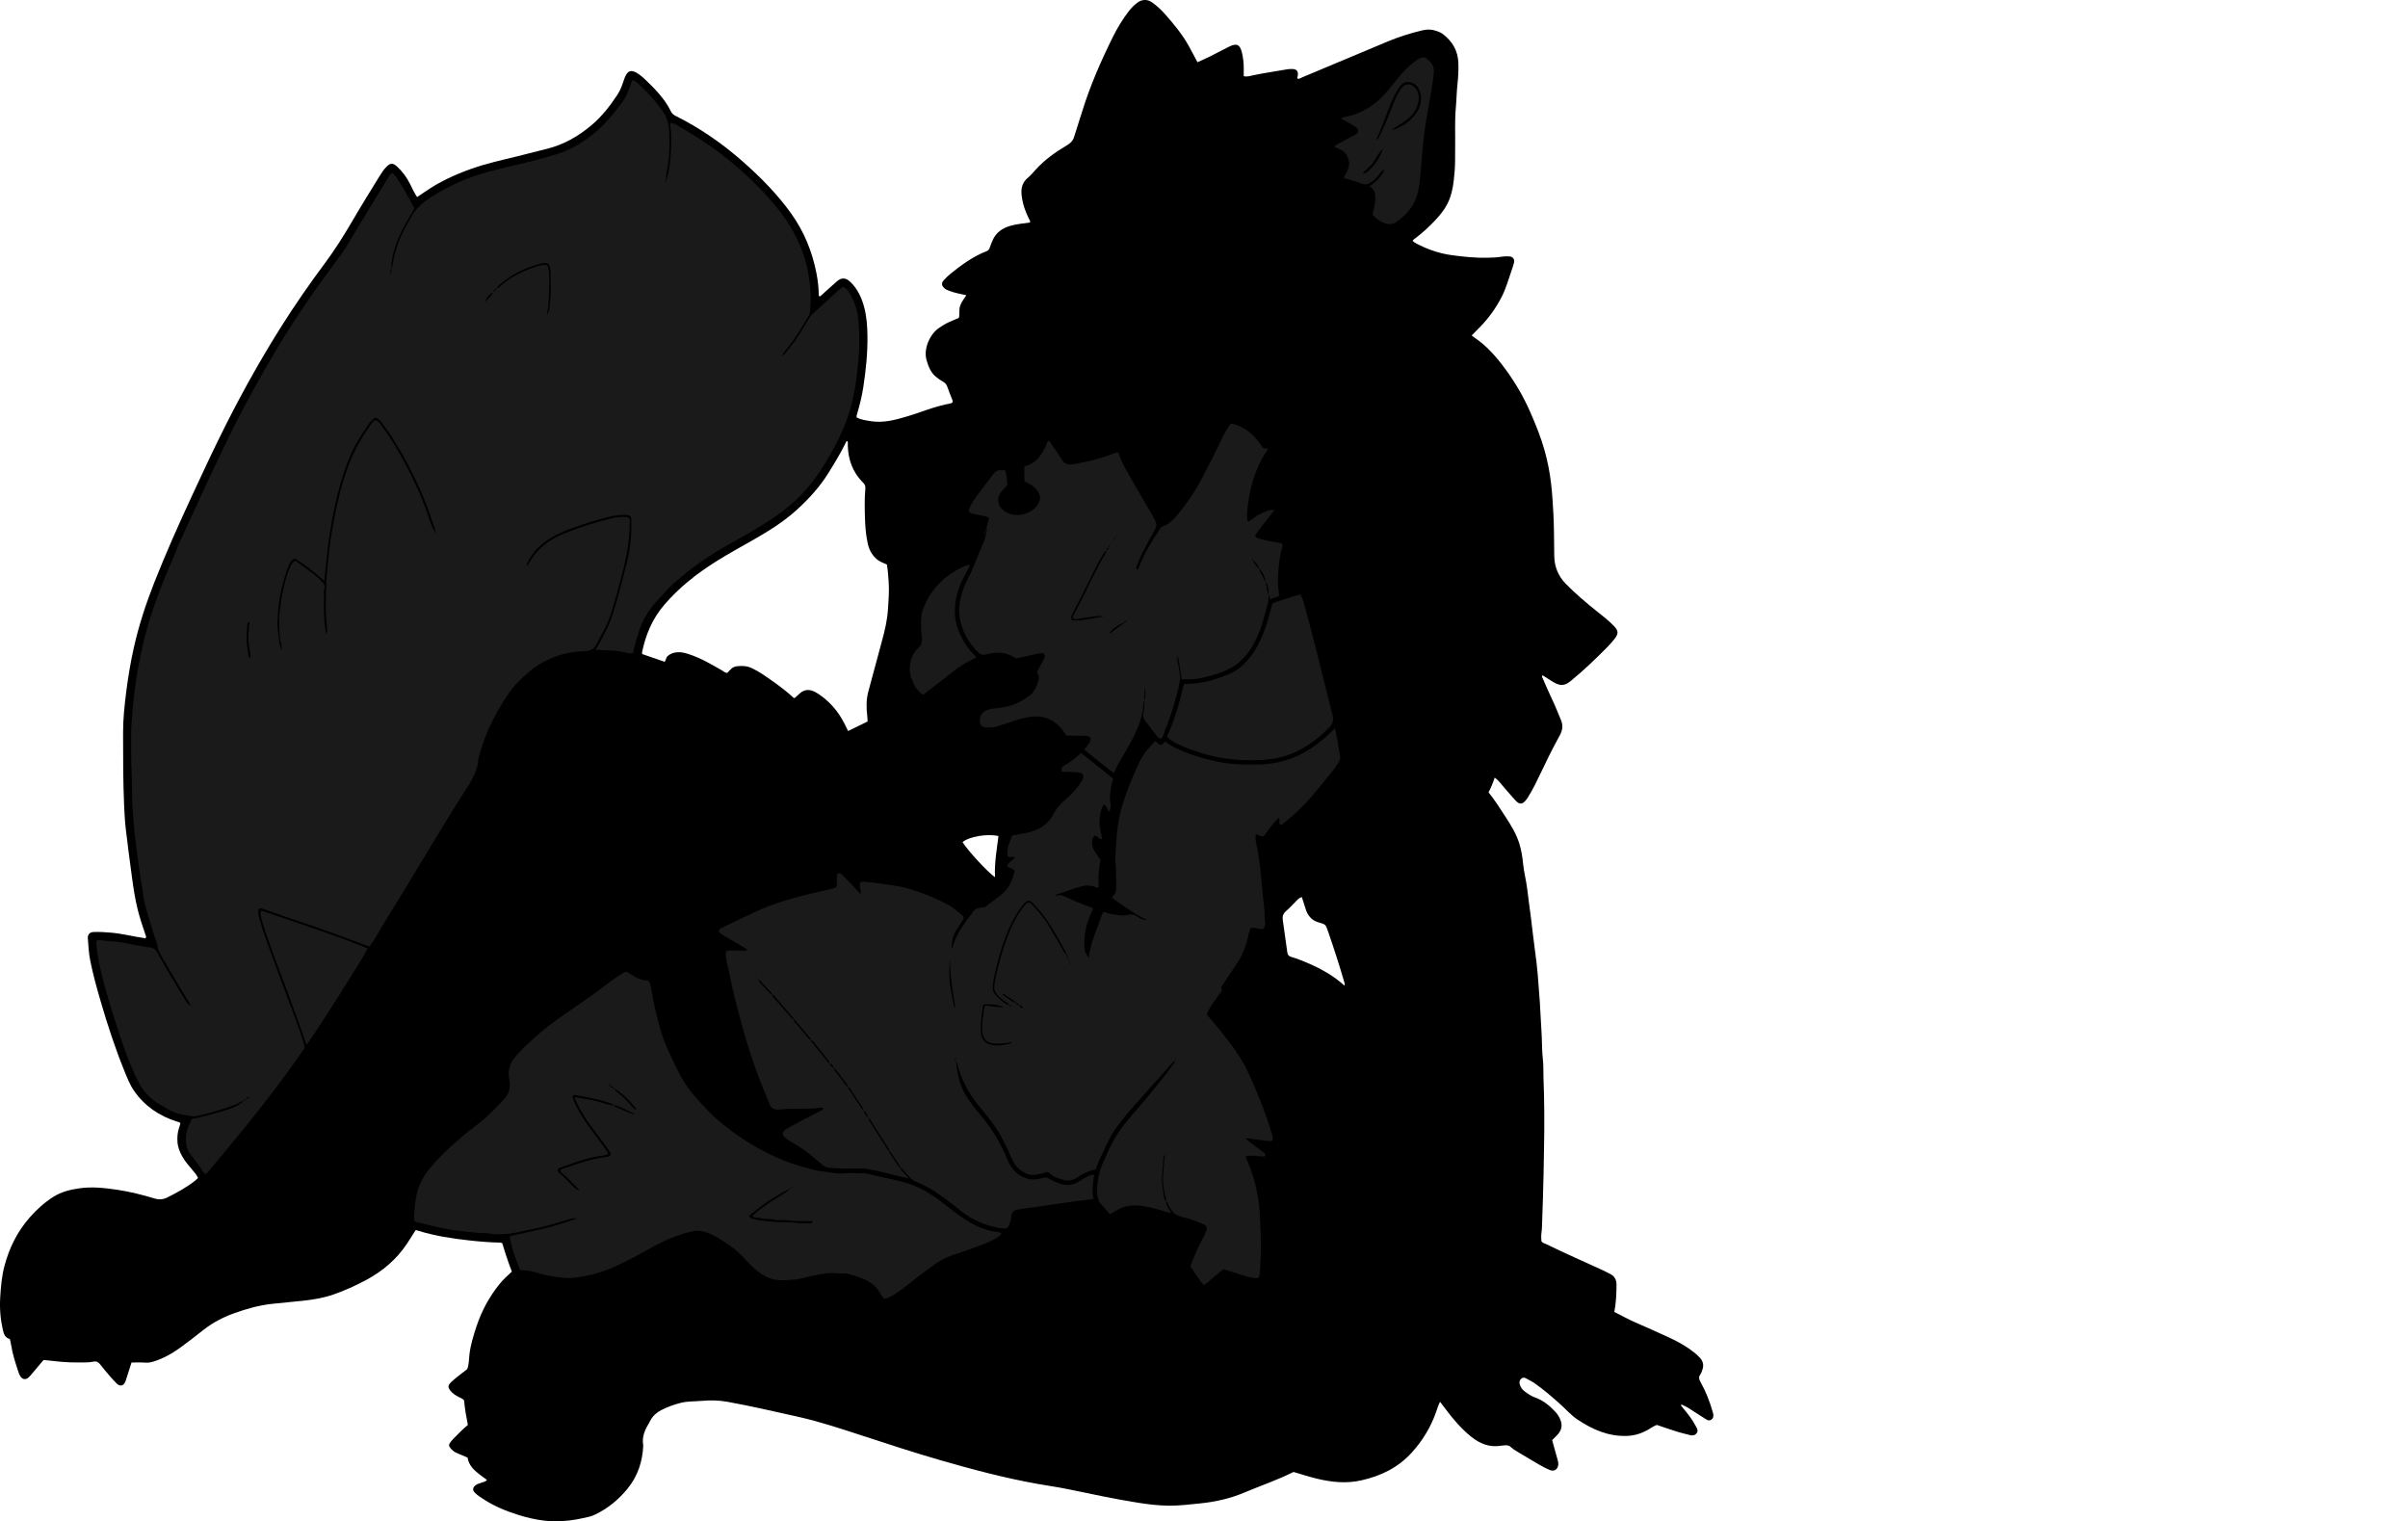 <?xml version="1.0" encoding="utf-8"?>
<!-- Generator: Adobe Illustrator 24.1.1, SVG Export Plug-In . SVG Version: 6.00 Build 0)  -->
<svg version="1.1" id="Layer_1" xmlns="http://www.w3.org/2000/svg" xmlns:xlink="http://www.w3.org/1999/xlink" x="0px" y="0px"
	 viewBox="0 0 4418.7 2791.31" style="enable-background:new 0 0 4418.7 2791.31;" xml:space="preserve">
<style type="text/css">
	.st0{fill:#1A1A1A;}
</style>
<g>
	<path d="M2742.76,1426.81c-3.16,9.62-6.63,18.23-11.25,27.06c11.7,14.42,21.56,30.22,31.69,45.81
		c10.15,15.61,19.85,31.5,25.22,49.66c3.51,11.88,5.37,24.01,6.56,36.21c1.49,15.26,5.62,30.04,7.41,45.24
		c2.17,18.45,4.86,36.85,7.18,55.28c2.4,19.11,4.35,38.27,7.03,57.34c2.08,14.8,3.91,29.61,5.12,44.5
		c1.4,17.2,2.71,34.42,3.93,51.63c1.2,16.91,1.61,33.88,2.86,50.75c1.37,18.56,0.64,37.19,2.85,55.71
		c1.14,9.54,0.49,19.29,0.87,28.94c1.71,43.93,1.93,87.9,1.08,131.83c-0.6,30.93-0.91,61.89-2.03,92.8
		c-0.64,17.6-1.34,35.2-1.78,52.82c-0.17,6.63-1.88,13.17-1.29,19.86c0.17,1.96,0.25,3.93,0.35,5.42c2.8,3.56,6.65,4.07,9.88,5.67
		c34.04,16.75,68.87,31.76,103.29,47.67c4.23,1.95,8.34,4.16,12.51,6.25c8.24,4.15,12.08,10.62,12.07,20.07
		c-0.01,16.62-0.8,33.14-3.98,49.91c12.98,6.54,25.41,13.48,38.48,19.21c20.71,9.08,41.43,18.17,61.94,27.67
		c16.02,7.42,31.44,15.97,45.41,26.94c3.95,3.11,7.66,6.43,11.02,10.11c5.53,6.05,7.67,12.93,5.03,21.14
		c-1.13,3.53-2.28,7.05-4.31,10.04c-3.07,4.53-2.33,8.25,0.24,12.83c9.81,17.47,17.15,36.01,22.62,55.29
		c0.54,1.91,1.14,3.86,1.28,5.82c0.25,3.49-0.73,6.62-3.84,8.69c-3.26,2.18-6.38,1.24-9.34-0.62c-7.61-4.78-15.26-9.52-22.75-14.48
		c-6.11-4.05-12.19-8.14-18.89-11.15c-1.33-0.6-2.71-2.08-5.09-0.46c2.47,3.06,4.87,6.05,7.28,9.03
		c6.92,8.53,13.73,17.15,18.91,26.91c0.62,1.17,1.32,2.31,1.94,3.48c2.03,3.86,4.35,7.91,1.15,12.02
		c-3.17,4.07-7.52,4.88-12.55,3.44c-7.34-2.11-14.89-3.53-22.18-5.81c-12.7-3.98-25.26-8.39-38.37-12.78
		c-6.26,2.15-11.79,6.55-17.92,9.84c-11.57,6.21-23.7,9.87-37.06,10.33c-33.91,1.18-62.91-11.65-90.33-29.87
		c-12.87-8.56-22.7-20.4-34.18-30.44c-14.76-12.91-29.5-25.85-45.75-36.98c-4.73-3.24-9.87-5.44-14.74-8.27
		c-2.85-1.65-5.94-1.91-8.41,0.21c-2.89,2.48-4.46,5.98-3.42,9.86c1.41,5.24,4.11,9.91,8.5,13.19c6.12,4.57,12.3,9.09,19.65,11.69
		c15.12,5.36,27.12,15.21,37.84,26.83c3.9,4.22,6.77,9.06,8.91,14.35c4.21,10.4,2.01,19.53-5.61,27.51
		c-3.19,3.35-6.51,6.57-9.58,9.66c3.54,12.8,6.81,24.97,10.3,37.07c0.85,2.96,1.28,5.9,0.86,8.87c-1.16,8.1-7.75,12.13-15.35,8.95
		c-6.43-2.69-12.69-5.91-18.73-9.41c-14.69-8.5-29.23-17.26-43.76-26.03c-3.12-1.88-6.27-3.92-8.84-6.46
		c-3.21-3.17-6.8-3.86-10.96-3.41c-2.31,0.25-4.67,0.2-6.96,0.61c-21.31,3.8-39.47-3.76-55.46-16.68
		c-17.68-14.28-32.39-31.54-46.03-49.69c-3.34-4.45-6.73-8.87-10.74-14.15c-3.58,6.63-5.16,12.66-7.21,18.5
		c-9.81,28-24.77,52.7-44.83,74.77c-25.27,27.79-56.77,42.91-92.78,50.94c-27.41,6.11-54.21,3.32-80.89-3.08
		c-14.52-3.48-28.74-8.2-43.24-12.39c-29.45,14.83-60.73,25.32-91.05,38.12c-25.83,10.9-53.13,16.88-81.12,19.67
		c-18.52,1.84-36.93,4.15-55.63,4.08c-19.72-0.07-39.11-2.48-58.48-5.57c-42.02-6.7-83.62-15.53-125.25-24.25
		c-19.17-4.01-38.61-6.69-57.91-10.12c-60.31-10.71-119.4-26.44-178.19-43.41c-48.9-14.11-97.26-29.94-145.62-45.78
		c-38.55-12.63-77.13-25.35-116.76-34.2c-42.8-9.56-85.53-19.48-128.73-27.29c-15.65-2.83-31.32-3.07-46.74-1.71
		c-12.84,1.13-25.91,0.43-38.63,3.6c-12.67,3.16-24.78,7.55-36.38,13.52c-8.55,4.4-15.23,10.61-19.8,19.08
		c-1.1,2.05-2.07,4.18-3.28,6.17c-7.4,12.19-12.43,24.94-9.64,39.61c-1.37,29.37-9.93,55.96-28.83,79.11
		c-16.5,20.22-36.03,36.27-59.54,47.53c-3.32,1.59-6.64,2.97-10.25,3.83c-16.49,3.92-32.91,7.38-50.06,8.14
		c-11.02,0.49-21.87,0.48-32.7-0.79c-16.19-1.89-32.1-5.54-47.62-10.44c-21.92-6.92-43.22-15.46-62.67-28.02
		c-5.87-3.79-11.92-7.37-16.88-12.38c-5.17-5.21-4.79-9.57,0.9-14.21c3.23-2.64,7.29-3.16,10.97-4.66c3.29-1.33,7.12-1.56,9.8-5.02
		c-4.75-3.52-9.31-6.8-13.76-10.21c-10.47-8.05-19.7-17.02-21.71-30.75c-7.19-3.08-13.88-6-20.61-8.81
		c-4.45-1.86-7.8-5.08-10.86-8.61c-3.09-3.57-3.34-6.1-0.69-9.87c2.09-2.98,4.55-5.74,7.11-8.33c8.17-8.27,16.21-16.66,25.53-24.22
		c-2.89-15.2-5.73-30.19-6.88-45.17c-2.81-3.57-6.88-4.49-10.32-6.39c-5.28-2.91-10.43-5.92-14.26-10.73
		c-5.58-6.99-5.55-10.07,0.71-16.23c3.31-3.26,6.91-6.25,10.54-9.16c6.23-4.99,12.58-9.83,19.03-14.84c3.29-8.31,3-17.44,4-26.23
		c2.06-18.04,7.37-35.09,13.02-52.14c9.52-28.74,23.72-54.9,42.85-78.39c6.52-8.01,14.27-14.8,22.02-22.15
		c-6.48-17.06-12.36-34.32-17.34-51.5c-1.21-1.36-2.48-1.69-3.83-1.71c-18.95-0.32-37.81-1.92-56.62-3.98
		c-32.07-3.5-63.9-8.38-94.81-18.03c-1.21-0.38-2.45-0.68-3.78-1.04c-5.37,8.42-10.42,16.6-15.73,24.6
		c-19.2,28.93-44.77,50.72-75.24,67.06c-19.39,10.39-39.35,19.39-60.12,26.66c-17.39,6.08-35.38,9.12-53.56,11.18
		c-19.78,2.23-39.65,3.74-59.43,5.98c-23.57,2.67-46.3,9.02-68.58,16.99c-20.49,7.33-39.61,17.19-56.79,30.72
		c-13.86,10.91-27.73,21.83-42,32.17c-15.41,11.17-31.89,20.51-50.28,26.1c-5.15,1.56-10.15,2.32-15.66,1.81
		c-7.88-0.72-15.88-0.18-24.12-0.18c-3.19,9.97-6.2,19.41-9.22,28.85c-0.71,2.22-1.3,4.49-2.23,6.62c-3.31,7.6-9.66,8.97-15.72,3.07
		c-4.76-4.63-9.17-9.64-13.51-14.68c-5.63-6.56-11.17-13.21-16.49-20.02c-3.34-4.27-6.88-6.74-12.74-5.46
		c-9.15,1.99-18.52,1.34-27.83,1.48c-17.31,0.26-34.5-1.22-51.66-3.32c-3.94-0.48-7.9-0.77-12.03-1.16
		c-7.52,8.93-14.97,17.83-22.49,26.68c-1.72,2.03-3.49,4.07-5.52,5.76c-4.76,3.96-10.12,3.38-13.9-1.62
		c-1.57-2.07-2.71-4.59-3.56-7.07c-5.91-17.31-11.51-34.72-14.3-52.88c-0.45-2.94-1.28-5.83-2.09-9.43
		c-8.34-1.98-10.97-8.54-12.78-16.53c-4.44-19.62-6.12-39.3-4.91-59.4c1.16-19.27,2.73-38.38,7.6-57.16
		c8.68-33.42,23.57-63.57,46.3-89.63c12.75-14.61,27.08-27.55,43.47-38.01c14.6-9.31,30.99-13.32,47.94-15.76
		c23.66-3.41,47.08-0.61,70.37,2.84c23.03,3.42,45.61,9.26,67.91,15.9c8.47,2.52,15.77,1.82,23.71-2.22
		c17.85-9.07,35.4-18.5,51.05-31.11c1.53-1.24,2.89-2.69,4.62-4.32c-2.29-5.77-6.38-10.13-10.15-14.63
		c-6.84-8.17-14-16.09-19.08-25.53c-4.43-8.24-7.95-16.79-8.46-26.37c-0.42-7.99-0.05-15.83,2.34-23.51
		c1.07-3.44,2.12-6.9,3.03-9.87c-1.45-3.22-4.12-2.86-6.25-3.54c-32.42-10.25-59.24-28.34-78.77-56.52
		c-7.83-11.3-12.71-24.1-17.85-36.73c-16.94-41.64-30.86-84.31-43.44-127.44c-7.27-24.9-14.15-49.88-19.25-75.35
		c-2.69-13.43-3.16-27.01-4.3-40.54c-0.54-6.36,3.56-10.99,9.98-11.28c10.97-0.49,21.91,0.21,32.87,1.17
		c21.2,1.86,41.77,7.37,62.68,10.28c2.25-1.72,1.22-3.62,0.58-5.48c-5.37-15.74-10.72-31.51-14.71-47.66
		c-4.78-19.37-7.74-39.11-10.4-58.86c-3.98-29.61-7.99-59.21-11.37-88.89c-1.65-14.5-2.46-29.11-3.08-43.74
		c-1.88-44.26-1.81-88.53-1.86-132.8c-0.03-25.31,2.68-50.38,5.87-75.45c3.39-26.72,7.82-53.23,13.68-79.52
		c9.21-41.33,22.38-81.4,37.88-120.77c21.34-54.2,45.19-107.28,69.63-160.12c20.54-44.4,41.22-88.73,63.34-132.36
		c30.72-60.58,63.92-119.77,100.18-177.24c24.9-39.45,51.46-77.73,79.3-115.13c18.51-24.87,35.02-50.98,50.62-77.76
		c15.74-27.03,32.26-53.61,48.63-80.27c4.17-6.79,8.37-13.64,14.03-19.39c7.21-7.33,12.04-7.55,19.66-0.51
		c9.63,8.89,17.39,19.23,23.28,30.96c4.17,8.3,7.92,16.84,13.45,25.01c4.86-3.29,9.54-6.4,14.15-9.59
		c26.17-18.15,54.74-31.38,84.65-42.07c28.27-10.1,57.52-16.43,86.58-23.55c17.76-4.35,35.43-9.01,53.17-13.44
		c30.67-7.65,57.28-22.9,81.28-43.12c19.03-16.03,34.11-35.43,47.75-56.03c5.93-8.95,9.18-19.16,12.64-29.23
		c5.34-15.55,12.72-18.09,26.06-8.82c3.54,2.46,7.01,5.11,10.13,8.08c19.09,18.18,37.78,36.74,49.5,60.88
		c1.91,3.94,4.8,6.08,8.46,7.91c44.63,22.3,85.42,50.42,122.77,83.32c32.74,28.84,63.44,59.77,89.01,95.41
		c23.87,33.27,38.96,70.24,46.71,110.31c2.66,13.72,4.12,27.58,4.27,41.44c2.7,1.49,3.82-0.64,5.22-1.88
		c9.19-8.18,18.41-16.33,27.5-24.62c9.36-8.53,17.43-6.78,25.37,0.88c13.17,12.72,20.43,28.71,25.07,45.85
		c4.53,16.71,5.76,33.97,6.07,51.32c0.57,32.36-2.76,64.37-7.67,96.25c-2.48,16.1-6.46,31.93-10.99,47.59
		c-0.64,2.22-1.64,4.34-1.16,7.28c7.65,4.55,16.61,5.41,25.37,6.89c23.39,3.94,45.53-2.16,67.53-8.71
		c12.11-3.6,24.04-7.82,35.98-11.94c14.48-5.01,29.19-9.14,44.23-12.08c0.92-0.18,1.76-0.79,2.48-1.13
		c1.33-2.59,0.19-4.71-0.65-6.86c-2.9-7.43-6.07-14.78-8.59-22.33c-1.49-4.45-3.99-7.28-8.1-9.47c-4.37-2.34-8.44-5.34-12.33-8.44
		c-9.88-7.86-14.05-19-17.53-30.66c-6.33-21.22,6.58-48.32,22.3-59.01c5.8-3.95,11.67-7.72,18.02-10.65
		c6.03-2.78,12.19-5.28,18.8-8.12c2.13-6.88-0.18-14.72,2.37-22.12c2.41-7,7.01-12.66,11.45-19.47
		c-11.28-2.41-21.66-4.27-31.49-8.08c-3.42-1.33-6.83-2.53-9.48-5.31c-4.63-4.87-5.06-8.97-0.55-13.99
		c3.77-4.2,7.78-8.29,12.18-11.81c20.56-16.48,41.71-32.09,66.59-41.64c3.26-1.25,4.59-3.29,5.6-6.31c1.47-4.41,3.33-8.68,5.1-12.98
		c6.08-14.74,17.75-22.73,32.53-27.12c11.83-3.52,24.09-4.36,36.15-6.14c1.26-2.78-0.62-4.58-1.61-6.5
		c-7.05-13.73-11.82-28.13-13.6-43.54c-1.47-12.71,1.17-23.57,11.5-32.13c4.82-4,8.96-8.88,13.15-13.59
		c16.78-18.87,37.07-33.32,58.61-46.06c6.33-3.75,10.85-8.09,13.02-15.23c4.83-15.91,10.14-31.66,15.07-47.54
		c14.64-47.17,34.4-92.23,56.32-136.37c8.15-16.41,17.61-32.09,28.85-46.63c4.71-6.09,10.04-11.59,16.27-16.12
		c8.51-6.17,18.35-6.15,26.9-0.04c9.26,6.62,17.46,14.52,24.9,23.01c15.14,17.26,29.79,34.99,41.16,55.08
		c5.72,10.11,10.99,20.48,16.89,31.52c7.64-3.49,15.17-6.7,22.5-10.34c11.92-5.93,23.64-12.26,35.56-18.2
		c13.85-6.91,20.1-4.11,23.62,11.15c2.16,9.37,3.38,18.98,3.25,28.68c-0.06,4.62-0.01,9.25-0.01,14.27
		c6.68,1.65,12.46-0.58,18.03-1.74c20.5-4.28,41.23-7.17,61.82-10.84c2.6-0.46,5.3-0.44,7.96-0.53c9.39-0.34,13.21,4.46,11.06,13.83
		c-0.22,0.96-0.6,1.89-0.8,2.85c-0.04,0.21,0.39,0.51,0.76,0.96c3.05,1.01,5.56-1.14,8.13-2.21
		c52.47-21.94,104.87-44.07,157.35-65.98c20.59-8.6,41.85-15.24,63.55-20.43c9.32-2.23,18.53-1.67,27.48,1.7
		c3.39,1.28,6.84,2.8,9.73,4.95c17.86,13.29,28.04,30.95,28.8,53.4c0.44,12.95-0.24,25.89-1.66,38.83
		c-1.56,14.19-1.7,28.52-2.98,42.75c-2.24,24.93-0.84,49.9-1.27,74.85c-0.24,13.65,0.29,27.36-0.84,40.94
		c-1.76,21.16-3.65,42.43-13.82,61.81c-5.79,11.02-13.65,20.48-22.07,29.47c-11.17,11.92-23.15,22.97-36.25,32.78
		c-1.79,1.34-3.96,2.41-5.01,4.96c3.92,3.63,8.79,5.82,13.52,8.13c18.65,9.11,38.15,15.27,58.82,18.07
		c21.79,2.95,43.56,5.19,65.58,4.63c8.31-0.21,16.58-0.5,24.83-1.81c4.89-0.78,9.99-1.02,14.92-0.62c6.64,0.54,9.83,5.43,8.22,11.93
		c-1.12,4.5-2.66,8.9-4.17,13.29c-5.73,16.65-10.43,33.7-18.56,49.45c-10.46,20.26-23.61,38.57-39.54,54.88
		c-4.86,4.98-9.77,9.92-15.31,15.55c1.81,1.38,3.06,2.46,4.44,3.37c23.41,15.52,41.31,36.41,57.75,58.81
		c17.79,24.25,32.83,50.01,44.95,77.56c10.33,23.48,19.98,47.17,26.86,71.91c5.44,19.57,9.29,39.44,11.69,59.61
		c2.2,18.49,3.17,37.03,4.27,55.61c1.52,25.95,0.98,51.89,1.59,77.83c0.46,19.66,7.13,36.44,20.65,50.38
		c17.39,17.94,36.46,34.06,55.91,49.69c11.42,9.17,23.15,17.93,33.26,28.62c7.82,8.27,8.37,13.59,1.3,22.7
		c-4.07,5.24-8.47,10.28-13.12,15.01c-21.49,21.82-43.5,43.08-67.3,62.45c-8.94,7.28-17.07,11.55-31.84,2.76
		c-6.84-4.07-13.45-8.52-20.13-12.78c-2.3,2.03-0.64,3.84,0.04,5.41c5.74,13.1,11.33,26.27,17.5,39.17
		c5.89,12.32,10.78,25.04,16.09,37.59c4.36,10.3,2.65,19.26-2.44,28.49c-6.42,11.66-12.67,23.42-18.58,35.34
		c-9.03,18.18-17.55,36.61-26.6,54.78c-4,8.03-8.74,15.69-13.21,23.48c-0.82,1.43-1.92,2.71-2.94,4.03
		c-6.77,8.77-12.09,9.45-19.52,1.55c-7.97-8.47-15.31-17.54-23-26.27C2753.58,1437.5,2749.7,1431.6,2742.76,1426.81z
		 M1627.39,1035.77c-6.54-2.87-12.79-4.9-18.05-9.33c-9.37-7.89-14.58-17.89-17.12-29.62c-5.1-23.54-5.22-47.52-5.46-71.38
		c-0.1-9.52,0.3-19.26,1.19-28.82c0.46-4.96-1.15-8.06-4.43-11.32c-18.91-18.83-27.22-42.03-27.82-68.36
		c-0.06-2.53,0.65-5.17-0.59-7.62c-2.23,0.12-2.63,1.91-3.33,3.34c-9.22,18.86-20.18,36.7-31.2,54.55
		c-15.89,25.74-36.06,47.81-58.23,68.04c-23.71,21.63-50.86,38.64-78.61,54.47c-23.69,13.51-47.65,26.58-70.72,41.13
		c-35.04,22.1-67.24,47.49-94.35,79.27c-21.63,25.35-33.86,54.56-40.45,86.65c-0.18,0.9,0.16,1.91,0.3,3.37
		c13.64,4.7,27.3,9.4,41.24,14.2c2.37-3.75,2.54-8.08,5.76-10.85c5.02-4.32,10.88-6.18,17.31-6.7c7.11-0.57,13.83,1.17,20.53,3.31
		c22.05,7.05,41.82,18.74,61.72,30.18c2.83,1.63,5.14,4.27,9.47,4.48c1.75-1.82,3.88-3.88,5.82-6.11c3.24-3.73,7.48-5.73,12.17-6.22
		c9.35-0.97,18.61-0.62,27.32,3.69c5.97,2.96,11.87,6,17.43,9.69c18.58,12.34,36.85,25.08,53.69,39.79c2.4,2.09,4.55,4.89,7.01,5.45
		c3.66-3.31,6.78-6.31,10.09-9.09c6.91-5.82,14.53-7.48,23.23-4.23c4.44,1.66,8.36,4.08,12.18,6.71
		c16.41,11.28,29.72,25.49,40.08,42.52c4.63,7.62,8.65,15.55,12.67,24.44c12.32-6.03,24.1-11.8,35.87-17.57
		c-0.25-3.91-0.31-7.23-0.71-10.5c-1.8-14.95-1.96-29.78,2.03-44.48c8.52-31.44,16.89-62.91,25.43-94.34
		c4.97-18.31,9.29-36.85,10.51-55.72c1.13-17.47,2.67-34.99,1.25-52.64C1629.81,1056.24,1629.31,1046.33,1627.39,1035.77z
		 M2467.01,1808.34c1.2-2.69,0.33-4.19-0.12-5.76c-9.11-31.57-19.26-62.81-30-93.87c-4.27-12.35-4.14-12.64-17.19-16.22
		c-9.32-2.55-15.82-8.22-20.45-16.28c-1.64-2.84-2.61-6.1-3.66-9.24c-2.28-6.83-4.41-13.71-6.72-20.93
		c-4.3,1.03-6.78,3.68-9.33,6.22c-6.59,6.59-12.9,13.51-19.87,19.67c-5.05,4.46-6.76,9.35-5.81,15.83
		c2.93,20.02,5.69,40.06,8.42,60.11c0.56,4.11,2.64,6.49,6.59,7.73c6.33,1.99,12.67,4.02,18.83,6.47
		C2416.23,1773.43,2443.46,1787.1,2467.01,1808.34z M1825.87,1609.49c-1.41-26.32,3.36-50.83,6.3-75.43
		c-20.67-4.78-54.5,1.07-65.87,11.19C1775.36,1560.12,1813.28,1601.4,1825.87,1609.49z"/>
</g>
<g>
	<path class="st0" d="M1436.03,652.34c4.06-1.47,5.54-5.47,8.09-8.39c15.61-17.87,27.87-38.03,39.66-58.49
		c1.86-3.23,3.86-6.19,6.58-8.69c15.93-14.61,31.85-29.24,47.83-43.8c2.68-2.44,5.65-4.56,8.39-6.75c5.7,1.72,8.51,5.74,11.22,9.99
		c10.99,17.22,16.6,36.18,17.85,56.42c1.31,21.29,1.74,42.66-0.11,63.9c-2.85,32.76-6.67,65.4-16.23,97.11
		c-7.04,23.37-16.78,45.58-28.23,67.01c-11.14,20.84-23.4,41.06-37.6,60.02c-19.94,26.64-44.02,48.92-71.41,67.67
		c-21.16,14.49-43.27,27.4-65.68,39.86c-34.05,18.94-67.57,38.79-97.86,63.53c-13.89,11.34-27.95,22.49-39.47,36.49
		c-5.91,7.18-13.15,13.19-19.01,20.5c-7.22,9.03-13.73,18.37-18.96,28.8c-4.03,8.02-7.43,16.38-9.75,24.74
		c-3.24,11.64-7.98,22.94-9.08,35.11c-7.07,3.55-13.32-0.38-19.61-1.25c-8.45-1.18-16.77-2.75-25.39-2.66
		c-7.79,0.08-15.59-0.79-24.75-1.31c7.15-9.86,11.51-19.87,16.67-29.45c8.88-16.48,15.15-34.02,20.3-51.87
		c7.52-26.1,14.35-52.42,20.93-78.78c6.3-25.23,8.91-50.95,7.97-76.97c-0.31-8.68-1.93-9.97-10.98-10.3
		c-16.49-0.6-32.12,3.92-47.7,8.23c-14.67,4.07-29.15,8.89-43.54,13.88c-18.2,6.3-35.99,13.54-52.1,24.45
		c-16.36,11.08-28.84,25.34-37.16,43.26c-0.44,0.95-0.76,1.8-0.01,2.82c2.24-0.23,2.73-2.19,3.6-3.77
		c13.85-25.27,34.94-42.02,61.24-53.1c28.41-11.97,57.64-21.27,87.52-28.65c11.27-2.78,22.69-4.55,34.07-2.56
		c2.89,2.54,2.44,5.68,2.39,8.62c-0.37,21.28-2.28,42.36-6.65,63.27c-6.52,31.19-15.29,61.79-24.06,92.38
		c-4.74,16.52-10.86,32.64-19.48,47.76c-3.9,6.85-7.63,13.91-11.1,20.97c-4.7,9.56-12.23,12-21.57,12.43
		c-16.92,0.78-33.67,3.04-49.66,8.71c-18.8,6.68-36.34,15.45-51.81,28.74c-14.25,12.24-27.59,24.95-38.23,40.48
		c-14.28,20.84-26.58,42.83-36.99,65.77c-7.8,17.19-13.23,35.35-18.33,53.55c-1.03,24.1-14.18,43.13-26.56,62.33
		c-9.17,14.24-18.25,28.52-27.01,43c-10.83,17.9-21.9,35.65-32.73,53.55c-14.77,24.42-29.33,48.98-44.13,73.38
		c-12.22,20.15-24.74,40.13-37,60.26c-7.77,12.74-15.24,25.66-23,38.4c-2.9,4.76-6.25,9.25-9.52,14.05
		c-14.37-5.39-27.9-10.58-41.52-15.55c-19.25-7.03-38.52-14.04-57.87-20.8c-19.67-6.87-39.47-13.36-59.18-20.11
		c-11.87-4.06-23.72-8.19-35.51-12.48c-2.9-1.06-5.62-1.86-9.08-0.53c-1.67,5.38-0.75,10.74,0.75,16.28
		c6.43,23.76,15.13,46.75,23.47,69.85c10.15,28.09,21.07,55.9,31.27,83.96c8.28,22.78,17.32,45.29,24.59,68.44
		c1.69,5.37,3.4,10.7,4.19,16.84c-55.19,80.92-117.66,156.63-180.98,231.92c-4.18-2.45-6.64-5.5-8.43-9.1
		c-2.68-5.4-6.6-9.87-10.29-14.54c-4.33-5.47-8.38-11.16-12.33-16.91c-5.33-7.76-5.56-16.72-5.73-25.71
		c-0.19-9.9,2.78-18.88,7.28-27.52c1.2-2.31,1.95-4.86,3.01-7.58c23.5-5,46.86-10.9,69.71-18.7c7.91-2.7,15.44-5.97,22.06-11.15
		c1.39-1.09,2.4-2.28,1.91-4.19c3.61,1.58,5.42-0.54,6.89-3.35c3,0.5,4.38-2.27,6.63-3.29c-0.08,0.09-0.15,0.18-0.23,0.27
		c-3.09-0.85-5.07,0.38-6.15,3.29c-2.34,1.06-4.68,2.13-7.02,3.19c-10.45,7.4-22.69,10.79-34.56,14.67
		c-15.97,5.22-32.15,9.97-48.66,13.35c-1.94,0.4-3.96,1.17-5.85,0.94c-17.43-2.08-34.74-4.62-50.01-14.37
		c-5.85-3.73-12.12-6.8-17.91-10.62c-13.8-9.09-24.93-20.79-32.78-35.4c-12.74-23.7-22.16-48.84-30.91-74.18
		c-8-23.15-15.31-46.54-22.51-69.96c-8.36-27.22-15.85-54.7-21.32-82.66c-1.9-9.73-2.87-19.65-4.18-29.49
		c-0.32-2.37,0.12-4.66,2.35-6.68c1.28-0.12,3.02-0.7,4.54-0.35c10.06,2.26,20.39,2.15,30.56,3.22c17.45,1.84,34.2,7.12,51.61,8.94
		c3.86,0.4,7.73,1.47,11.65,2.09c5.12,0.81,8.76,3.96,11.32,8.71c5.66,10.52,11.49,20.95,17.56,31.23
		c11.46,19.4,23.01,38.74,34.84,57.92c2.24,3.63,5.04,7.42,9.85,8.45l-0.18,0.64l0.36-0.46c-3-2.34-4.1-6-5.98-9.05
		c-10.42-16.97-20.57-34.1-30.74-51.22c-6.6-11.12-13.09-22.31-19.6-33.49c-2.61-4.47-4.82-8.76-5.41-14.38
		c-0.75-7.09-4.19-13.88-6.34-20.85c-5.18-16.76-10.66-33.45-15.28-50.36c-2.96-10.85-4.99-21.94-6.18-33.24
		c-0.89-8.48-3.28-16.84-4.26-25.41c-1.47-12.85-3.57-25.62-5.23-38.44c-2.01-15.46-3.99-30.92-5.69-46.42
		c-1.12-10.23-1.54-20.52-2.56-30.76c-2.47-24.89-0.86-49.91-2.27-74.79c-1.26-22.32-0.85-44.58-0.9-66.86
		c-0.03-16.58,1.38-33.13,2.82-49.69c1.23-14.21,2.98-28.37,4.8-42.46c2.59-20.05,6.41-39.98,10.57-59.78
		c6.41-30.51,14.75-60.58,25.26-89.92c7.38-20.61,15.12-41.11,23.72-61.3c5.71-13.41,11.81-26.7,16.91-40.4
		c2.78-7.46,6.23-14.66,9.55-21.91c8.16-17.82,16.47-35.58,24.63-53.41c16.44-35.93,33.01-71.78,50.14-107.39
		c24.68-51.31,51.14-101.66,79.62-150.95c32.33-55.94,67.02-110.36,105.32-162.45c10.65-14.48,21.14-29.07,31.76-43.58
		c11.24-15.35,20.17-32.13,30.05-48.31c19.24-31.53,38.37-63.12,57.54-94.69c1.56-2.57,3.29-4.98,5.74-6.76
		c3.71,1.55,5.77,4.64,7.88,7.61c12.95,18.2,22.69,38.24,33.53,57.48c-5.65,9.77-11.06,18.9-16.24,28.16
		c-11.59,20.7-20.91,42.25-25.01,65.86c-0.92,5.31-0.9,10.58-1.32,15.86c-3.15,4.7-0.44,9.59-0.62,14.68
		c-0.47-5.17,1.81-10.02,0.38-14.92c1.44-0.49,1.85-1.61,2.07-3.02c4.41-29.3,14.57-56.51,29.91-81.82
		c0.52-0.85,1.11-1.68,1.52-2.58c8.3-18.6,22.45-31.53,39.28-42.47c33.25-21.6,69.14-37.06,107.28-47.24
		c27.6-7.36,55.52-13.52,83.24-20.43c13.86-3.46,27.58-7.42,41.24-11.68c23.22-7.23,43.7-19.35,62.84-34.01
		c22.14-16.96,39.83-38.13,56.22-60.42c7.52-10.23,12.5-21.92,16.39-33.99c0.82-2.56,1.6-5.03,3.46-7.45
		c4.12,1.4,7.48,4.25,10.48,7.1c11.32,10.77,22.71,21.51,32.24,34.01c4.82,6.32,9.89,12.35,14.17,19.18
		c7.39,11.8,9.95,24.59,10.29,37.95c0.48,18.94,0.55,37.92-2.38,56.73c-0.87,5.56-2.11,11.06-2.93,16.63
		c-0.58,3.93-0.72,7.92-1.05,11.89c-1.67,0.94-1.75,2.22-0.52,4.29c0.53-1.79,0.96-3.07,0.27-4.5c1.68-0.11,1.94-1.37,2.28-2.68
		c3.54-13.54,5.58-27.26,6.64-41.24c0.68-8.96,1.13-17.89,1.13-26.86c0-7.97,0.24-15.93-1.21-23.86c-0.58-3.16-1.56-6.55,0.15-10.36
		c6.28,0.72,11.47,4.26,16.71,7.42c14.23,8.58,28.48,17.16,42.43,26.18c24.35,15.74,46.98,33.76,68.78,52.85
		c16.04,14.04,31.21,28.96,45.64,44.64c21.49,23.33,41.07,48.15,55.52,76.51c11.52,22.6,19.8,46.49,23.91,71.64
		c2.52,15.42,4.52,30.91,4,46.59c-0.24,7.29-0.87,14.57-1.38,21.85c-0.22,3.09-1.94,5.63-3.42,8.22
		c-12.24,21.38-25.12,42.33-40.97,61.32c-2.49,2.98-5.56,5.82-5.68,10.21c-0.92,0.52-1.84,1.04-2.76,1.56
		c-0.29,1.54-0.57,3.08-0.86,4.62c-0.57,0.55-0.79,0.49-0.66-0.18c0.14,0.14,0.27,0.28,0.41,0.42c0.3-1.67,0.59-3.34,0.89-5.01
		C1434.55,654.06,1435.75,653.99,1436.03,652.34z M1425.59,663.84c0.75-0.29,1.03,0.17,0.36,0.56c-1.13,0.66,0.56,0.33-0.62-0.29
		c0.81,0.21,0.83,0.36,0.07,0.47C1425.47,664.34,1425.53,664.09,1425.59,663.84z M887.55,556.15c-0.3,1.49-0.59,2.99-0.89,4.48
		c-0.17,0.15-0.34,0.3-0.51,0.46c-0.07-0.17-0.14-0.34-0.22-0.52c0.16,0.09,0.33,0.19,0.49,0.28c0.3-1.62,0.6-3.24,0.9-4.86
		c1.3,0.11,2.41-0.17,3.02-1.47c4.44-5.1,8.93-10.17,13.28-15.34c0.51-0.6,0.3-1.81,0.42-2.74c1.5,0.17,2.09-0.58,2.02-2
		c2.55-0.12,3.73-1.6,3.97-4.01c1.42,0.1,2.17-0.49,2.02-1.99c1.87,0.46,3.14-0.54,4.37-1.73c19.41-18.66,43.26-29.38,68.31-37.82
		c4.68-1.58,9.69-2.29,14.61-2.99c3.63-0.52,5.85,1,6.62,4.4c0.87,3.86,1.65,7.83,1.74,11.77c0.45,20.94,0.23,41.87-1.89,62.72
		c-0.47,4.58-2.31,9.02-1.43,13.75c-0.47,0.44-2.16,0.16-0.94,1.6c0.22-0.62,0.45-1.24,0.67-1.86c4.8-8.66,4.56-18.43,5.55-27.77
		c1.85-17.52,0.73-35.16,0.61-52.75c-0.02-3.24-1.14-6.49-1.93-9.7c-0.93-3.76-3.71-5.39-7.35-5.52c-1.96-0.07-3.99,0.17-5.91,0.62
		c-28.25,6.51-53.76,18.7-76.08,37.26c-2.66,2.21-6.06,4.2-6.77,8.19c-1.43-0.08-2.11,0.58-1.99,2.03
		c-2.72-0.07-4.36,0.95-4.01,3.98c-1.49-0.16-2.08,0.59-2.02,2c-7.3,3.99-12.17,9.8-13.59,18.18
		C889.6,555.25,888.58,555.7,887.55,556.15z M800.93,979.37c-0.15,1.04-0.31,2.08-0.46,3.12c0.25,0.03,0.49,0.05,0.74,0.08
		c-0.11-0.99-0.23-1.99-0.34-2.98c-6.36-18.44-12.18-37.08-19.19-55.26c-11.8-30.64-26.39-60.03-42.16-88.81
		c-3.98-7.27-8.93-14.01-12.89-21.3c-7.96-14.65-18.12-27.76-27.93-41.13c-1.35-1.84-3.25-3.37-5.15-4.67
		c-3.5-2.41-5.73-2.36-8.96,0.65c-3.14,2.94-6.26,6.08-8.65,9.62c-8.37,12.37-16.43,24.95-23.66,38.05
		c-11.94,21.64-19.92,44.8-26.88,68.42c-8.91,30.23-15.06,60.98-19.93,92.1c-3.39,21.66-6,43.36-7.67,65.21
		c-0.28,3.63-1.19,7.2-1.58,10.83c-0.4,3.75-0.53,7.53-0.88,12.79c-17.99-16.16-35.83-29.73-54.46-41.69
		c-7.5,5.46-8.05,6.19-10.76,12.4c-3.46,7.94-6.02,16.17-8.46,24.48c-6.88,23.36-11.45,47.06-11.84,71.47
		c-0.03,1.98-0.1,4.03-0.59,5.93c-0.94,3.65-0.36,7.16-0.01,10.83c0.74,7.89,1.97,15.73,2.67,23.59c0.67,7.49,2.66,14.37,5.47,21.21
		c-0.38-5.55-0.75-11.28-2.19-16.42c-3.36-11.97-2.05-24.17-2.93-36.2c-0.72-9.81,1.11-19.86,2.35-29.73
		c1.81-14.45,4.49-28.79,8.2-42.87c2.79-10.58,5.93-21.11,10.74-31.03c1.93-3.98,4.5-7.16,8.44-9.2
		c10.89,7.93,21.47,15.41,31.79,23.24c5.29,4.01,10.22,8.51,15.09,13.04c5.06,4.7,9.15,9.87,5.58,17.49
		c-0.51,1.08-0.03,2.62-0.03,3.95c0.04,12.66-0.29,25.34,0.21,37.98c0.52,13.16,0.78,26.41,4.57,40.33
		c1.87-8.59,0.67-16.25-0.09-23.54c-2.54-24.21-0.97-48.36-0.26-72.52c0.38-12.9,1.72-25.8,3.13-38.65
		c1.91-17.48,3.62-35.02,6.68-52.31c2.77-15.65,5.51-31.32,8.87-46.89c6.8-31.51,15.37-62.35,28.2-92
		c9.82-22.7,22.68-43.53,37.1-63.5c1.6-2.22,3.62-3.87,6.44-4.47c4.98,1.2,7.49,5.48,10.21,9.07c11,14.53,20.9,29.82,30.06,45.56
		c7.86,13.5,15.23,27.25,22.32,41.18c14.48,28.46,26.99,57.63,36.68,88.09C791.24,963.46,794.63,972.31,800.93,979.37z
		 M457.72,1140.18c-2.03,1.25-3.57,2.54-3.72,4.71c-0.5,6.95-1.1,13.89-1.44,20.84c-0.64,13.02,1.75,25.78,3.66,38.57
		c0.24,1.63,1.18,3,3.54,3.26c0.21-11.39-3.82-22.21-3.99-33.51C455.59,1162.78,457.06,1151.65,457.72,1140.18z M1219.03,340.87
		l0.42-0.67l-0.55-0.15L1219.03,340.87z M463.6,2007.32l-0.54-0.35l-0.06,0.59L463.6,2007.32z"/>
	<path class="st0" d="M2104.26,1687.93c-22.7-11.33-43.49-25.6-63.65-40.54c0.25-1.12,0.18-2.04,0.57-2.33
		c6.72-5,7.44-12.06,7.19-19.66c-0.39-11.98-0.39-23.97-0.76-35.95c-0.14-4.63-1.45-9.27-1.17-13.85
		c1.69-28.16,2.59-56.44,9.33-84.02c5.78-23.65,14.64-46.28,23.9-68.73c3.68-8.91,7.83-17.64,12.09-26.29
		c6.99-14.2,17.42-25.76,28.43-36.94c9.41,9.72,11.5,9.11,17.32,0.99c22.98,15.94,49.09,24.76,75.73,32.07
		c24.45,6.71,49.42,10.38,74.86,10.05c10.99-0.14,21.97,0.35,32.96-0.54c35.08-2.83,66.69-14.58,94.64-36.06
		c11.59-8.91,23.05-17.96,33.69-30.14c1.71,7.55,3.37,13.79,4.5,20.12c1.75,9.81,2.76,19.76,4.84,29.49
		c1.07,5.02,0.18,8.91-2.33,13.17c-5.61,9.52-12.65,17.92-19.65,26.37c-13.15,15.85-25.6,32.3-39.7,47.36
		c-12.99,13.86-27.09,26.51-41.99,38.28c-1.82,1.44-3.48,3.17-6.11,2.7c-3.26-3.69,0.68-8.35-1.9-12.88
		c-11.73,9.48-18.93,22.31-27.72,33.35c-5.72,2.27-9.62-2.8-14.86-2.93c-1.25,5.36-0.54,10.64,0.54,15.74
		c4.62,21.81,7.64,43.81,9.43,66.03c1.49,18.52,3.73,36.97,5.55,55.47c0.75,7.59,0.02,15.26,1.51,22.85
		c0.84,4.26-0.15,8.57-2.64,12.88c-7.69,2.59-15.3-2.81-23.49-1.43c-3.33,5.46-4.15,11.82-5.54,17.85
		c-4.07,17.72-10.93,34.13-21.2,49.17c-8.64,12.64-17,25.48-25.45,38.25c-1.08,1.63-3.23,3.57-2.19,5.28
		c2.98,4.88-0.88,7.38-3.02,10.46c-6.45,9.28-13.52,18.11-19.14,27.99c-1.83,3.22-3.29,6.37-4.16,10.09
		c3.53,5.15,8.09,9.53,12.21,14.29c6.73,7.79,12.92,16.06,19.35,24.11c17.28,21.65,33.34,44.2,44.92,69.42
		c16.53,35.98,31.35,72.7,42.57,110.75c1.18,4,3.24,8.15,0.59,13.47c-15.69,0.54-31.32-4.4-49.46-5.16
		c6.74,5.86,12.22,10,17.77,14.07c5.63,4.14,11.2,8.36,16.83,12.51c2.06,1.52,3.43,3.19,1.61,6.58c-11.05,1.63-22.6-3.4-34.06-0.16
		c-1.99,2.8,0.19,5.19,1.18,7.37c10.24,22.58,16.62,46.28,20.62,70.64c1.61,9.81,2.52,19.72,2.98,29.7
		c1.09,23.59,2.51,47.18,1.8,70.81c-0.37,12.28-1.14,24.56-2.03,36.81c-0.58,7.9-3,9.4-11.05,8.14
		c-13.89-2.17-26.81-7.69-40.24-11.45c-4.78-1.34-9.45-3.09-14.49-4.76c-13.3,8.29-23.43,20.61-37.02,29.46
		c-8.97-10.79-16.49-22.47-23.95-34.04c0.34-3.61,1.5-6.63,2.8-9.7c5.6-13.16,11.06-26.36,17.95-38.94
		c2.87-5.24,5.36-10.73,7.55-16.3c2.77-7.02,1.39-10.22-5.69-13.35c-12.19-5.39-24.84-9.98-37.75-12.8
		c-12.93-2.82-20.07-10.51-25.4-21.47c-1.2-2.46-1.03-6.02-4.56-7.04c0.82-2.37-0.14-4.5-0.69-6.76
		c-3.22-13.21-5.96-26.62-4.79-40.2c0.79-9.23,1.53-18.44,1.8-27.69c0.11-3.63,3.02-7.05,0.68-11.3c-0.86,3.27-2.13,6.11-2.27,9
		c-0.5,9.9-0.91,19.79-2.05,29.66c-1.15,9.94,0.54,19.88,2.08,29.61c0.93,5.89,0.35,12.73,5.46,17.51
		c-0.66,5.05,2.65,8.76,4.4,12.99c1.09,2.64,3.93,4.44,3.81,8.48c-7.83-2.29-15.33-4.58-22.89-6.68
		c-14.73-4.09-29.47-7.72-45.03-7.39c-9.23,0.19-17.79,1.95-25.87,6.16c-5.87,3.06-11.57,6.44-17.61,9.82
		c-6.05-6.82-12.18-13.79-18.4-20.67c-1.44-1.59-1.69-3.52-2.38-5.37c-4.33-11.61-3.22-23.47-1.49-35.27
		c1.65-11.19,4.65-22.08,9.23-32.47c3.75-8.51,7.58-16.97,11.45-25.43c10.03-21.94,23.75-41.38,39.5-59.59
		c26.5-30.64,52.81-61.46,76.6-94.3c1.89-2.61,4.88-4.68,4.61-8.48c1.54,0.2,2.13-0.55,2.02-2c0.9-0.49,1.81-0.98,2.71-1.47
		c0.28-1.54,0.57-3.09,0.85-4.63c0.57-0.55,0.79-0.49,0.66,0.19c-0.13-0.14-0.27-0.29-0.4-0.43c-0.3,1.67-0.59,3.35-0.89,5.02
		c-1.24-0.07-2.46-0.11-2.7,1.55c-1.44-0.13-2.11,0.54-2.06,1.97c-6.77,4.46-11.14,11.28-16.49,17.1
		c-16.64,18.11-32.72,36.75-49.27,54.95c-14.33,15.76-28.24,31.84-40.83,49.04c-7.7,10.51-13.77,21.93-19.35,33.68
		c-6.99,14.71-14.24,29.28-19.73,44.79c-13,2.11-24.1,7.88-34.7,14.99c-7.86,5.28-16.58,6.55-25.74,3.61
		c-8.54-2.74-17.36-4.95-23.81-11.84c-2.44-2.6-5.15-2.7-8.13-1.46c-4.64,1.94-9.59,2.5-14.41,3.66
		c-14.37,3.46-25.3-2.4-35.27-11.58c-6.52-6.01-10.37-13.82-13.7-21.82c-5-12-10.89-23.55-16.97-35.02
		c-11.15-21.04-26.5-39.08-41.48-57.32c-17.14-20.88-29.67-44.07-37.62-69.82c-1.33-4.3-1.46-9.08-4.81-12.62
		c-0.09-2.03-0.19-4.05-0.33-7.2c-1.28,3.29-1.71,5.35,0.59,6.95c2.76,23.92,7.12,47.27,21.08,67.8
		c7.5,11.04,15.48,21.65,24.14,31.77c20.52,23.99,36.53,50.71,48.63,79.82c1.66,3.98,3.61,7.87,5.7,11.65
		c7.53,13.6,19.25,21.84,34.08,25.66c8.62,2.22,17.22,0.43,25.55-1.86c4.46-1.23,7.92-1.11,12.14,1.41
		c6.24,3.72,13.04,6.71,19.93,9.06c12.3,4.18,24.15,2.95,35.3-4.33c8.06-5.26,16.08-10.82,26.99-12.29
		c-1.26,14.73-4.9,29.27-0.92,44.44c-5.47,0.84-10.26,1.75-15.1,2.29c-28.38,3.18-56.57,7.76-84.83,11.84
		c-11.17,1.61-22.37,3.06-33.55,4.64c-2.29,0.32-4.54,0.93-6.83,1.33c-6.45,1.11-9.75,4.91-10.58,11.41
		c-1.02,7.91-2.34,15.81-7.95,22.56c-8.54,0.95-16.98-0.88-25.29-2.91c-22.31-5.45-42.32-15.53-60.39-29.79
		c-16.97-13.4-33.84-26.96-52.29-38.38c-9.39-5.81-19.42-10.24-29.5-14.58c-4.09-1.76-7.46-4.15-10.39-7.5
		c-5.25-6.01-10.72-11.83-16.16-17.68c-0.36-0.38-1.2-0.32-1.81-0.46c0.49-1.86-0.67-3.09-1.59-4.48
		c-5.18-7.75-10.3-15.54-15.44-23.32c-0.72-1.09-1.33-2.32-2.95-2.22c0.62-2.17-0.61-3.77-1.67-5.44
		c-11.14-17.46-22.28-34.92-33.42-52.38c-0.7-1.09-1.33-2.28-2.93-2.15c-1.92-6.82-4.42-10.83-9.98-16.02
		c0.6-2.23-0.86-3.83-1.9-5.41c-7.58-11.61-15.25-23.15-22.93-34.69c-0.72-1.09-1.64-2.06-3.19-1.86c0.32-1.39-0.07-2.62-0.9-3.72
		c-7.01-9.27-14-18.57-21.08-27.79c-0.97-1.26-2.12-2.6-4.05-2.45c-0.66-4.92-3.32-8.27-7.95-10.05c0.45-1.83-0.6-3.05-1.66-4.35
		c-9.25-11.47-18.45-23-27.72-34.46c-1.19-1.47-2.33-3.24-4.65-3.14c0.26-1.82-0.69-3.14-1.78-4.43
		c-8.96-10.62-17.89-21.26-26.87-31.87c-0.83-0.98-1.8-1.96-3.32-1.75c0.45-1.84-0.58-3.06-1.68-4.34
		c-10.06-11.67-20-23.44-30.2-34.99c-2.28-2.58-4.19-5.97-8.15-6.63c0.35-1.38,0-2.57-0.96-3.6c-5.38-5.74-10.68-11.56-16.19-17.18
		c-1.99-2.03-3.54-4.8-6.83-5.18c0.01-1.64-0.83-2.17-2.35-1.78c-0.75-0.71-1.51-1.42-2.26-2.13c0.75-1.85-0.41-3.35-0.92-4.97
		c-0.18,0.8-0.33,0.82-0.44,0.06c0.24,0.06,0.48,0.13,0.72,0.19c-0.08,1.6-0.27,3.21,0.96,4.53c0.74,0.68,1.49,1.35,2.23,2.03
		c0.32,1.14,0.89,1.99,2.26,1.87c-0.21,1.79,0.68,3.13,1.82,4.34c6.05,6.41,12.09,12.83,18.17,19.2c1.09,1.14,2.12,2.53,4,2.43
		c-0.29,2.24,1.2,3.62,2.48,5.1c10.96,12.58,21.91,25.17,32.91,37.72c1.24,1.42,2.29,3.27,4.62,3.15c-0.32,1.4,0.12,2.55,1.03,3.63
		c8.74,10.39,17.44,20.81,26.22,31.16c1.24,1.46,2.47,3.17,4.74,3.23c0.14,0.94-0.04,2.14,0.47,2.78
		c10.04,12.53,20.14,24.99,30.27,37.45c0.81,0.99,1.75,1.96,3.27,1.73c1.63,4.81,3.15,6.73,7.98,10.03
		c-0.12,1.39,0.37,2.55,1.21,3.65c7.42,9.73,14.8,19.48,22.28,29.17c0.5,0.65,1.66,0.79,2.51,1.16c0.12,0.95-0.06,2.11,0.41,2.83
		c8.35,12.65,16.75,25.26,25.22,37.83c0.45,0.67,1.57,0.89,2.38,1.32c1.92,6.82,4.42,10.84,9.98,16.02c-0.77,2.61,1,4.39,2.2,6.27
		c10.9,17.23,21.85,34.42,32.81,51.61c0.69,1.08,1.42,2.23,3,2.09c-0.32,1.33-0.18,2.59,0.59,3.73c5.41,8.15,10.81,16.3,16.25,24.42
		c0.72,1.08,1.64,2.02,3.15,1.86c0.47,5.13,4.7,7.71,7.59,11.19c2.23,2.68,5.36,4.63,7.43,8.87c-4.77-1.12-8.59-2.04-12.41-2.9
		c-20.39-4.59-40.49-10.42-61.09-14.11c-4.61-0.83-9.2-1.33-13.88-1.32c-10.99,0.04-22-0.22-32.98,0.08
		c-9.03,0.25-17.89-1.1-26.82-1.8c-3.47-0.27-6.39-1.43-9.05-3.64c-5.37-4.46-11.05-8.57-16.22-13.23
		c-12.18-10.98-25.7-20.02-39.75-28.36c-3.43-2.04-6.88-4.06-10.18-6.3c-1.91-1.29-3.78-2.8-5.24-4.56
		c-4.66-5.62-4.01-10.09,2.42-13.92c8.57-5.11,17.31-9.92,26.13-14.6c12.05-6.39,24.25-12.51,36.36-18.79
		c2.3-1.19,5.07-1.79,6.64-5.31c-3.78-1.56-7.68-1.25-11.24-0.46c-3.65,0.8-7.24,0.86-10.89,0.91c-15.31,0.23-30.63,0.42-45.94,0.7
		c-2.31,0.04-4.6,0.56-6.91,0.75c-2.97,0.24-5.96,0.51-8.94,0.51c-7.33,0.01-12.46-2.86-15.24-10.24
		c-4.93-13.06-10.67-25.8-15.75-38.8c-19.43-49.63-34.21-100.72-47.06-152.37c-6.09-24.5-11.04-49.28-16.34-73.97
		c-1.04-4.85-1.67-9.86-0.29-15.61c12.37-2.47,25.22,0.11,38.6-0.8c-1.48-3.88-4.47-4.94-6.84-6.36
		c-10.28-6.15-20.77-11.94-30.99-18.17c-5.02-3.06-10.95-5.02-14.39-10.41c0.26-4.62,3.93-5.93,7.13-7.5
		c11.04-5.44,22.11-10.83,33.23-16.12c17.12-8.14,34.22-16.33,51.95-23.09c32.09-12.23,65.29-20.52,98.75-27.89
		c6.17-1.36,12.34-2.71,18.44-4.31c6.25-1.63,7.21-3.03,7.37-9.88c0.09-4,0-8,0.04-11.99c0.02-1.97-0.15-4.02,1.57-5.72
		c4.22-1.61,6.86,1.55,9.35,3.94c6.96,6.69,13.65,13.67,20.33,20.64c3.87,4.04,7.52,8.29,11.64,12.85c2.37-4.16-0.4-7.33-0.56-10.63
		c-0.16-3.32-0.58-6.6,0.16-10.1c4.35-2.53,9.16-1.68,13.59-1.15c17.13,2.06,34.23,4.42,51.3,7c17.83,2.7,34.84,8.41,51.75,14.53
		c14.43,5.22,28.23,11.77,41.91,18.65c10.52,5.29,19.34,12.92,28.19,20.47c4.14,3.53,4.07,5.45,0.98,10.3
		c-3.4,5.33-6.7,10.74-10.33,15.92c-7.4,10.55-9.24,22.48-9.54,35.14c2.85-0.98,2.03-3.35,2.53-4.96
		c5.75-18.39,16.05-34.25,27.3-49.58c2.56-3.49,5.75-6.6,7.8-10.35c4.2-7.69,11.17-9.79,19.01-10.61c1.88-0.2,3.65,0.59,5.57-1
		c10.51-8.67,22.1-15.91,32.29-25.06c11.49-10.31,16.78-23.68,20.76-37.91c0.97-3.49-0.67-5.54-4.05-6.83
		c-3.28-1.25-7.17-1.69-9.52-5.39c3-6.91,10.43-9.79,14.97-15.6c-4.77-2-9.32,1.41-13.75-1.87c-2.78-13.59,3.84-25.42,8.36-38.16
		c8.93-1.62,17.69-3.1,26.41-4.82c11.56-2.28,22.23-6.55,31.78-13.69c6.82-5.09,12.62-11.17,16.27-18.62
		c6.47-13.2,16.33-23.12,27.29-32.52c9.85-8.45,18.38-18.34,25.22-29.47c6.61-10.76,4.18-15.62-8.57-16.97
		c-6.93-0.73-13.96-0.57-20.94-0.83c-2.3-0.09-4.6-0.24-6.95-0.36c-0.75-5.11,0.83-9.11,5.07-11.27
		c11.36-5.8,20.77-14.21,30.77-22.76c19.71,15.68,39.14,31.13,58.42,46.46c0.38,4.95-1.96,8.84-2.66,13.08
		c-1.67,10.11-4.11,20.02-2.08,30.52c1.11,5.72,1.02,11.91-2.02,17.52c-4.21-3.55-3.66-10.75-10.08-13.28
		c-5.73,10.09-7.45,20.53-7.82,31.67c-0.36,11.04,3.56,21.35,4.95,32.45c-6.1-0.65-8.59-5.64-13.71-6.96
		c-4.45,3.51-4.81,8.82-4.75,14c0.07,6.14,2.48,11.66,5.87,16.72c3.15,4.69,6.36,9.34,9.66,14.19c-3.93,16.54-4.44,33.39-3.33,50.34
		c-4.03,0.98-6.8-1.32-9.87-2.11c-6.56-1.68-13.02-2.43-19.65-0.39c-5.07,1.56-10.29,2.66-15.33,4.3
		c-9.16,2.98-18.24,6.22-27.36,9.33c-2.49,0.85-5.29,1.02-7.38,3.82c-0.02,0.03,0.41,0.71,1.18,0.43
		c6.76-2.51,12.54-0.72,18.87,2.41c14.29,7.09,29.24,12.77,44.23,18.27c1.57,0.58,3.18,0.98,4.82,3.18c-1.56,3.68-3.27,7.87-5.12,12
		c-7.87,17.61-11.28,36.08-10.87,55.3c0.22,10.3,1.61,14.18,7.75,22.28c4.24-29.42,16.86-55.79,26.07-82.78
		c3.54-1.5,5.97-0.11,8.38,0.7c8.58,2.89,17.57,3.51,26.43,4.68c3.5,0.46,7.25-0.5,10.81-1.19c7.23-1.4,13.8-0.23,19.63,4.35
		c2.94,2.31,6.41,3.48,9.85,4.74c1.97,0.72,3.92,0.62,5.85-0.11C2104.4,1687.75,2104.33,1687.84,2104.26,1687.93z M1958.3,1754.08
		c-0.82,1.91,0.53,3.41,0.96,5.09c0.98,0.95,1.97,1.9,2.95,2.85c0.33,1.77,0.65,3.54,0.98,5.31c1.01,0.88,2.01,1.76,3.02,2.64
		c0.56,1.56,1.12,3.13,1.68,4.69c0.68-0.37,0.75-0.25,0.22,0.36c-0.12-0.2-0.24-0.39-0.36-0.59c-0.51-1.44,0.06-3.35-1.79-4.22
		c-0.1-1.82-0.84-2.96-2.89-2.69c0.51-1.94,1.42-3.97-1.12-5.26c-0.12-1.79-0.72-3.1-2.87-2.88c0.8-1.92,1.47-3.82-0.98-5.12
		c-0.06-1.64,0.02-3.36-2.08-3.92c0.31-2.13-0.73-3.86-1.68-5.62c-10.08-18.75-20.33-37.39-32.28-55.04
		c-7.66-11.32-16.41-21.8-25.98-31.5c-7.46-7.57-10.91-7.02-17.99,0.96c-0.88,0.99-1.64,2.09-2.46,3.14
		c-8.45,10.79-15.24,22.62-21.06,34.96c-12.97,27.49-21.37,56.54-28.33,86.02c-2.06,8.71-4.01,17.48-4.58,26.49
		c-0.38,5.97,1.04,11.28,5.08,15.67c7.22,7.84,14.72,15.39,25.07,19.18c1.28,2.08,3.07,1.59,4.88,0.95
		c-0.05,0.08-0.1,0.17-0.16,0.25c-1.54-0.85-3.03-1.93-4.93-0.97c-0.98-4.33-4.83-5.84-8.02-7.82c-5.73-3.55-10.53-8.06-14.63-13.31
		c-3.37-4.32-5.21-9.26-4.41-14.86c0.65-4.59,1.18-9.21,2.18-13.73c5.75-25.92,12.52-51.57,22.05-76.39
		c7.52-19.57,16.4-38.47,29.46-55.08c7.62-9.69,10.2-9.96,18.54-0.86c9.86,10.76,19.36,21.89,26.85,34.5
		c8.64,14.54,16.91,29.3,25.64,43.79c1.94,3.22,2.56,7.68,6.96,9.1C1956,1751.94,1955.54,1753.86,1958.3,1754.08z M1869.95,1844.45
		c-0.89-3.02-2.96-4.24-6.02-3.99c0.2-1.55-0.79-2.46-1.88-3.2c-6.32-4.27-12.64-8.52-19.02-12.69c-0.89-0.58-2.02-2.02-3.67,0.41
		c7.96,5.09,15.15,11.28,23.75,15.4c0.25,0.12,0.65-0.06,0.98-0.1c0.89,3.01,2.96,4.24,6.02,3.99c0.9,4,3.94,4.75,8.41,6.01
		C1875.72,1846.41,1873.59,1844.21,1869.95,1844.45z M1752.96,1847.34c-0.2,0.54-0.45,1.06-0.6,1.61c-0.21,0.77,0.08,1.14,0.75,0.98
		c0.07-0.02,0.07-0.5,0.03-0.76c-0.08-0.54-0.21-1.08-0.32-1.62c-4.66-28.64-9.3-57.29-9.53-86.48c-0.99,7.77-1.53,15.53-1.52,23.28
		c0.03,20.96,4.55,41.3,8.87,61.66C1750.86,1847.04,1751.9,1847.38,1752.96,1847.34z M1857.28,1911.88
		c-9.76,2.14-19.6,3.11-29.62,2.87c-16.26-0.39-23-6.11-25.13-22.07c-0.22-1.64-0.08-3.32-0.17-4.98
		c-0.55-10.02,1.4-19.83,2.75-29.65c0.57-4.17,0.09-8.68,2.65-12.93c11.19,0.42,22.35,3.96,34.65,2.52
		c-13.68-4.47-29.59-6.14-37.89-4.04c-2.49,8.77-3.06,18.05-4.09,27.19c-0.81,7.23-0.95,14.61-0.63,21.89
		c0.62,13.99,8.21,23,21.16,24.96c6.54,0.99,13.37,1.27,19.83-0.26c5.5-1.3,11.81-0.7,16.24-5.38c0.5-0.05,1-0.1,1.5-0.15
		c-0.18,0.14-0.37,0.41-0.54,0.4C1857.75,1912.24,1857.52,1912.01,1857.28,1911.88z M1750.84,1933.95c0.49,0.28,0.63-0.05,0.38-0.99
		c-0.01-0.02-0.36,0.01-0.36,0.03C1750.83,1933.32,1750.84,1933.64,1750.84,1933.95z"/>
	<path class="st0" d="M1837.75,2263.32c-3.12,4.9-7.51,7.41-11.7,9.75c-6.35,3.55-13.01,6.68-19.81,9.3
		c-14.52,5.6-29.19,10.81-43.84,16.06c-4.33,1.55-8.84,2.57-13.2,4.04c-15.26,5.14-28.78,13.5-41.62,23.01
		c-11.72,8.68-23.67,17.09-34.88,26.39c-9.2,7.63-18.7,14.81-28.61,21.42c-6.57,4.38-13.36,8.61-21.55,10
		c-3.84-3.43-6.16-7.85-8.59-12.11c-5.27-9.24-12.9-15.88-22.08-20.96c-11.72-6.49-24.67-9.51-37.35-13.28
		c-1.85-0.55-3.97-0.26-5.96-0.28c-3.33-0.04-6.73,0.41-9.98-0.1c-17.04-2.67-33.36,1.77-49.8,4.85
		c-9.73,1.82-19.24,5.31-29.02,6.24c-18.44,1.74-37.26,3.84-54.62-5.43c-11.5-6.14-21.52-14.36-30.44-23.89
		c-10.45-11.17-20.87-22.54-33.39-31.32c-15.16-10.63-30.4-21.37-48.51-26.9c-7.57-2.31-15.3-2.37-22.63-0.72
		c-25.66,5.8-49.64,16.06-72.65,28.76c-24.11,13.31-48.18,26.78-73.47,37.74c-13.93,6.03-28.45,11.02-43.33,14.02
		c-15.22,3.07-30.65,6.29-46.35,4.65c-10.49-1.1-20.97-2.4-31.35-4.52c-11.95-2.45-23.24-7.48-35.56-8.64
		c-3.93-0.37-7.95-0.22-12.86-1.31c-8.46-19.4-15.82-39.64-19.38-61.68c22.36-5.03,43.24-9.74,64.13-14.42
		c20.65-4.63,40.47-11.99,60.15-18.35c-4.92-0.81-7.86-0.54-17.68,2.31c-18.08,5.25-35.95,11.19-54.39,15.2
		c-12.57,2.73-25.3,4.91-37.74,7.93c-13.17,3.2-26.22,3.49-39.48,3.62c-7.32,0.07-14.24-2.81-21.68-2.17
		c-6.93,0.59-13.89-0.78-20.82-1.33c-8.57-0.69-17.06-2.1-25.62-2.86c-12.13-1.08-24.18-3.57-36.13-6.12
		c-14.78-3.15-29.41-6.98-43.59-10.39c-2.73-2.45-2.48-5.31-2.45-7.86c0.25-17.33,2.18-34.42,7.09-51.14
		c4.97-16.94,14.71-31.03,25.94-44.19c16.89-19.8,36.32-37.01,55.99-53.92c10.57-9.08,21.96-17.19,32.82-25.95
		c15.59-12.58,29.3-27.15,43.02-41.64c9.77-10.32,12.64-22.73,9.75-36.83c-2.79-13.61-0.29-26.35,8.31-37.75
		c6.26-8.29,13.46-15.65,20.94-22.75c18.33-17.41,37.38-34.01,57.95-48.73c17.85-12.77,36.25-24.77,54.09-37.55
		c11.89-8.52,23.88-16.9,35.35-26.03c9.84-7.83,20.6-14.51,31.05-21.55c2.14-1.44,4.75-2.2,7.27-3.33
		c12.63,7.39,24.1,17.26,39.59,16.36c2.81,2.67,4.02,5.66,4.66,9.01c2.65,14,5,28.07,8.13,41.96c5.69,25.23,12.17,50.23,22.69,74.04
		c7.25,16.41,15.01,32.56,23.37,48.41c10.13,19.22,23.6,36.1,38.32,51.94c12.44,13.39,25.17,26.53,39.47,38
		c24.18,19.4,49.84,36.63,77.36,50.86c20.87,10.79,42.53,19.97,65.2,26.45c14.96,4.28,29.97,8.9,45.42,10.35
		c11.08,1.04,21.93,4.12,33.41,2.97c11.88-1.19,23.97-0.02,35.96-0.35c7.5-0.21,14.24,2.71,21.31,4.2
		c18.73,3.94,37.53,7.74,55.95,12.88c25.25,7.04,47.54,20.17,68.18,36.21c12.85,9.98,25.52,20.29,39,29.37
		c19.65,13.23,40.87,23.16,64.91,25.6c0.96,0.1,1.9,0.57,2.81,0.96C1835.83,2262.04,1836.36,2262.46,1837.75,2263.32z
		 M1452.16,2180.54c-1.58,0.16-3.31-0.08-4.33,1.6c-26.84,12.77-50.7,29.95-73.43,48.84c1.71,4,4.76,4.87,8.06,5.73
		c15.77,4.13,31.98,4.6,48.08,5.84c8.93,0.69,18.14-0.74,26.87,0.8c9.68,1.71,19.22,0.87,28.81,1.18c2.31,0.07,4.6-0.55,5.45-3.88
		c-4.79,0-9.43,0.08-14.07-0.02c-9.97-0.21-20.02,0.14-29.89-1.03c-6.33-0.75-12.62-1.26-18.86-0.8c-6.79,0.5-13-2.79-19.66-2.13
		c-7.73,0.75-14.97-2.49-22.62-2.6c-1.9-0.03-4.27-0.97-6-3.2c10.88-10.06,22.49-18.28,34.46-26c9.48-6.12,19.11-12.01,28.64-18.06
		c1.83-1.16,4.48-1.79,3.93-4.91c1.86,0.61,3.31,0.15,4.26-1.63c1.6-0.26,2.24-1.06,1.53-2.65c0.73,0.53,1.49,1.08,2.38,0.36
		c0.17-0.14,0.24-0.75,0.15-0.81c-1-0.62-1.62,0.12-2.27,0.72C1452.85,2178.59,1452.02,2179.29,1452.16,2180.54z M1126.89,1995.65
		c-1.07,1.64-0.79,2.59,1.33,2.6c-0.36,1.54,0.6,2.49,1.62,3.31c12.43,9.96,23.77,21.02,34.04,33.2c0.86,1.02,2.19,1.48,3.69-0.34
		c-10.78-13.69-22.99-25.99-37.6-35.79c-0.47-0.32-1.27-0.14-1.92-0.2c0.33-1.28-0.57-1.9-1.38-2.56c-2.24-1.08-3.57-3.94-6.64-3.42
		c-0.59-1.86-1.91-2.68-3.86-2.77c0.48,2.4,2.06,2.8,4.04,2.57C1121.19,1995.81,1123.42,1996.94,1126.89,1995.65z M1164.47,2043.63
		c0.4,0.68-0.09,0.99-0.2,0.58c-0.34-1.27-0.68,0.4,0.45-0.31c-9.89-4.27-19.12-9.95-29.34-13.55c-3.08-1.08-5.94-2.79-9.38-1.88
		c-1.69-3.41-5.34-3.7-8.28-4.79c-20.2-7.49-41.5-10.44-62.47-14.72c-2.07-0.42-3.75,1.03-5.05,3.47c1.12,3.02,2.2,6.49,3.67,9.79
		c7.19,16.15,16.81,30.88,26.98,45.25c7.47,10.56,15.62,20.64,23.04,31.23c4.26,6.08,9.53,11.62,12.41,19.08
		c-4.09,1.05-7.54,2.42-11.08,2.76c-9.89,0.96-19.42,3.5-29,5.91c-15.72,3.96-30.62,10.37-46.07,15.13
		c-3.03,0.93-6.47,2.07-7.03,6.72c0.74,0.99,1.5,2.55,2.72,3.56c10,8.28,18.46,18.13,27.9,26.97c2.37,2.22,5.36,3.79,8.07,5.66
		l0.45,0.07l-0.67,0.17c0.73-1.37,0.33-2.59-0.68-3.56c-10.03-9.67-18.97-20.46-30.08-29.01c-1.36-1.05-2.39-2.28-2.35-4.59
		c2.66-4.21,7.87-3.77,11.99-5.34c23.8-9.04,48.06-16.38,73.43-19.59c6.77-0.86,8.43-4.57,4.42-10.18
		c-8.86-12.39-17.58-24.91-27.01-36.87c-14.03-17.81-25.85-36.89-35.45-57.39c-0.66-1.4-1.95-2.75-0.43-5.09
		c16.49,3.03,33.4,5.17,49.72,10.39c6.87,2.2,13.76,4.33,21.03,4.78c0.2,0.58,0.24,1.52,0.61,1.68
		c10.61,4.57,21.26,9.03,31.88,13.57C1160.63,2044.35,1162.53,2044.34,1164.47,2043.63z"/>
	<path class="st0" d="M2100.47,1286.96c-1.71,0.11-1.98,1.3-2.09,2.69c-0.35,4.29-0.52,8.62-1.17,12.86
		c-3.26,21.28-12.12,40.54-22.22,59.22c-9.96,18.41-21.48,35.97-30.47,54.93c-0.26,0.55-0.93,0.91-1.41,1.36
		c-17.91-13.69-35.6-27.65-52.93-42.25c-0.53-2.76,2.15-3.74,3.38-5.54c2.24-3.28,5.15-6.07,6.72-9.86c2.1-5.1,0.72-8.61-4.46-9.75
		c-2.56-0.56-5.29-0.47-7.94-0.51c-10.2-0.16-20.4-0.26-30.88-0.39c-4.2-6.4-8.52-12.62-14.07-17.99
		c-14.74-14.25-32.47-19.15-52.25-16.47c-13.17,1.78-25.91,5.74-38.44,10.3c-7.17,2.61-14.55,4.67-21.79,7.1
		c-7.1,2.38-14.42,2.32-21.74,2.03c-5.74-0.23-9.16-3.32-10.45-8.83c-2.15-9.16,3.18-19.23,12-22.7c7.85-3.08,16.22-3.43,24.42-4.33
		c20.77-2.28,39.05-10.17,55.28-23.16c9.38-7.51,13.14-18.17,16.16-29.12c1.3-4.7-1.19-9.06-3.18-12.98c2.2-5.7,5.05-10.55,8-15.39
		c2.24-3.67,4.23-7.57,5.73-11.58c1.87-4.99-0.93-8.44-6.32-8.33c-1.32,0.03-2.66,0.23-3.95,0.52c-13.6,3.07-27.18,6.16-41.36,9.39
		c-0.62-0.31-1.86-0.79-2.95-1.5c-16.64-10.7-34.66-10.69-52.84-5.87c-6.12,1.62-9.88,0.46-14.13-3.69
		c-17.91-17.51-29.69-38.3-33.95-63.02c-2.22-12.91-0.86-25.85,2.11-38.55c3.2-13.66,8.47-26.55,15.3-38.81
		c1.46-2.61,2.88-5.27,4.02-8.03c7.74-18.63,15.48-37.26,23.04-55.96c2.36-5.84,4.32-11.88,4.6-18.29l-0.29,0.23
		c1.25-1.48,2.67-2.97-0.04-4.42l0.32,0.16c0.13-6.75,3.38-12.76,4.92-19.69c-5.64-4.02-12.43-4.18-18.67-5.87
		c-4.16-1.12-8.52-1.5-12.68-2.63c-6.08-1.65-7.36-4.5-4.59-10.4c3.41-7.24,7.57-14.09,12.27-20.56
		c10.35-14.27,21.06-28.27,31.96-42.13c3.73-4.75,7.59-7.01,13.45-6.39c2.29,0.24,4.63,0.04,7.48,0.04c2.67,8.52,3.47,17,3.91,25.53
		c0.11,2.17-1.26,3.69-2.7,5.14c-2.35,2.36-4.86,4.59-6.97,7.16c-11.02,13.39-8.38,29.14,6.33,38.42
		c18.54,11.68,47.48,5.16,59.44-13.39c5.69-8.82,5.44-16.42-0.58-25c-5.78-8.24-14.03-13.03-23.76-17.18
		c-0.65-8.91-0.24-18.13-0.22-27.86c11.61-3.04,21.13-8.72,28.08-18.18c6.47-8.8,11.25-18.54,15.28-28.99
		c4.4,1.98,5.67,5.64,7.67,8.55c6.03,8.77,12.14,17.51,17.72,26.57c4.7,7.63,11.2,9.73,19.57,8.35
		c16.08-2.65,31.99-5.97,47.67-10.47c11.83-3.4,23.39-7.59,35-11.94c0.71,0.83,1.65,1.47,1.93,2.32
		c6.59,20.11,18.17,37.7,28.4,55.94c10.41,18.57,21.39,36.82,32.06,55.24c2,3.45,3.5,7.21,5.66,10.55
		c4.33,6.68,3.64,12.69-0.31,19.54c-8.13,14.12-15.7,28.57-23.02,43.13c-3.87,7.7-6.68,15.94-10.07,23.89
		c-0.93,2.17-0.68,3.72,1.26,5.07c3.27-2.2,3.62-5.75,4.81-8.68c9.7-23.9,23.33-45.57,37.58-66.91c1.13-1.69,2.24-2.95,4.39-3.65
		c9.84-3.2,17.27-9.98,23.83-17.56c19.03-21.96,35.25-45.91,48.73-71.65c10.19-19.46,20.06-39.08,29.89-58.73
		c4.76-9.52,8.86-19.35,14.27-28.55c2.53-4.29,4.99-8.59,8.96-12.38c26.41,5.92,44.54,22.41,57.9,44.41c1.8,1.43,3.5,1.21,5.15,1.3
		c1.32,0.07,2.63,0.18,3.92,0.28c0.05,0.82,0.35,1.61,0.08,2c-16.39,23.21-26.28,49.13-32.14,76.74
		c-3.25,15.29-5.65,30.7-5.71,46.38c-0.01,1.98,0.16,3.98,0.5,5.92c0.16,0.92,0.92,1.73,1.85,3.36c7.31-5.08,14.1-10.81,22.03-14.57
		c7.59-3.6,15.15-7.72,25.54-7.37c-11.55,17.25-25.68,31.06-35.38,48.29c2.47,3.23,5.94,4.03,9.48,5.03
		c11.86,3.35,24,5.24,36.11,7.34c1.28,0.22,2.54,0.64,3.47,0.89c2.21,2.29,1.72,4.54,1.02,6.8c-4.97,15.99-6.41,32.43-7.68,49.07
		c-1.03,13.45,0.33,26.42,2.03,40.06c-4.12,4.42-11.29,2.68-15.22,6.8c-4.22-1.16-0.46-6.29-4.56-6.91c1.3-9.52-0.4-18.42-5.4-26.67
		c-1.7-9.14-5.19-17.35-12.25-23.72c-0.85-5.94-4.96-9.68-9.14-13.32c-0.29-0.25-1.2,0.23-1.83,0.36c1.28-1.9,0.59-3.82,0.03-5.74
		c-1.07-0.34-2.13-0.68-3.2-1.02c-0.6-0.53-0.19-0.99,0.12-0.56c0.76,1.07,0.65-0.54-0.37,0.32c1.22,0.43,2.43,0.86,3.65,1.28
		c-1.21,1.85-0.36,3.76-0.17,5.65c2.28,3.13,4.55,6.28,6.85,9.4c1.11,1.5,1.81,3.55,4.24,3.45c1.66,8.18,7.29,14.54,10.14,22.18
		c0.36,0.97,1.02,1.59,2.15,1.52c0.72,9.1,3.19,17.84,5.41,26.64c0.81,6.77-1.13,13.28-2.75,19.62
		c-5.17,20.29-10.56,40.56-19.67,59.56c-10.09,21.03-23.03,39.61-43.59,51.98c-8.65,5.2-17.82,9.08-27.31,12.06
		c-12.34,3.89-24.81,7.38-37.66,9.5c-9.29,1.53-18.47,1.23-28.23,1.18c-3.37-14.15-3.19-28.54-7.81-43.01
		c-1.89,7.91,1.74,14.26,2.27,20.93c0.57,7.23,3.19,14.57,2.34,21.55c-0.86,7.1-2.33,14.36-4.19,21.41
		c-6.27,23.8-12.69,47.55-22.54,70.2c-1.19,2.73-1.72,5.73-2.73,8.54c-1.35,3.75-2.6,7.62-6.88,9.7c-4.64-2.67-7.6-7.16-10.86-11.25
		c-5.18-6.5-9.54-13.73-15.2-19.77c-4.96-5.3-5.99-11.21-4.59-17.41c1.57-6.93,1.39-13.85,1.89-20.78
		c2.71-9.07,1.22-18.24,0.91-27.38C2100.21,1268.55,2099.33,1277.74,2100.47,1286.96z M2047.93,984.56
		c-0.92,0.41-1.85,0.83-2.78,1.24c-0.69,1.79-1.06,3.58-0.18,5.42c-1.35-0.29-2.59-0.33-2.93,1.44c-0.87,0.46-1.73,0.93-2.6,1.39
		c-0.8,1.52-1.11,3.12-0.81,4.82c-1.08,0.38-2.16,0.76-3.24,1.13c-0.81,1.52-1.93,2.97-1,4.84c-3.84,0.13-3.81,3.15-4.3,5.78
		c-2.06-0.08-2.72,1.61-3.6,2.93c-4.79,7.2-9.12,14.67-12.98,22.41c-10.53,21.12-21.07,42.24-31.68,63.32
		c-4.48,8.9-9.23,17.68-13.73,26.57c-1.79,3.54-3.62,7.2-0.77,12.27c18.89,2.04,37.26-4.58,57.37-6.35
		c-3.77-1.86-6.47-1.74-9.07-1.6c-3.3,0.18-6.6,0.7-9.88,1.19c-10.15,1.53-20.29,3.21-30.46,4.64c-2.57,0.36-5.47,0.53-6.69-2.99
		c0.58-3.56,2.68-6.63,4.31-9.86c7.19-14.24,14.93-28.21,21.66-42.67c8.42-18.09,18.11-35.5,27.14-53.26
		c2.82-5.54,7.41-10.26,8.18-16.8c2.41-1.21,3.79-3.17,4.25-5.81c2.16-1.23,1.58-3.03,0.99-4.82c1.35,0.37,2.43-0.03,3.24-1.16
		c1.34-1.42,1.09-3.11,0.8-4.8c1.25,0.2,2.41,0.24,2.63-1.43c1.01-0.42,2.02-0.85,3.04-1.27c0.66-1.79,1.07-3.58,0.18-5.42
		c1.24,0.19,2.52,0.48,2.68-1.4c0.95-0.48,1.9-0.97,2.85-1.45c-0.2-0.52,1.06-1.03,0.01-1.56c0.08,0.59,0.17,1.18,0.25,1.77
		C2049.46,982.81,2048.34,983,2047.93,984.56z M2069.54,1135.86c-0.7,0.99-1.36,1.98-1.06,3.29c-2.98-0.45-5.35,0.25-6.43,3.39
		c-9.23,3.19-22.39,12.78-26.62,19.39c1.91,0.6,3.01-0.78,4.31-1.74c6.67-4.93,13.36-9.85,20.03-14.78c1.04-0.77,2.24-1.46,2.1-3.05
		c3.04,0.53,4.26-2.29,6.36-3.48c0.78-0.76,1.38-1.58,1.04-2.76c0.65-0.41,0.99,0.05,0.61,0.17
		C2068.63,1136.69,2070.33,1136.93,2069.54,1135.86z"/>
	<path class="st0" d="M2141.5,1351.11c14.43-30.64,23.18-63,30.89-95.87c2.37-0.18,4.33-0.45,6.3-0.45
		c26.68-0.02,51.62-7.61,75.93-17.67c10.52-4.35,20.15-10.61,28.06-18.68c9.27-9.46,17.49-19.85,23.99-31.64
		c13.15-23.87,20.65-49.64,27.13-75.84c0.32-1.28,0.66-2.55,0.95-3.66c5.52-2.59,47.18-16.07,51.47-16.61
		c4.68,7.98,6.78,17.08,9.17,25.97c7.36,27.28,14.5,54.62,21.43,82.01c9.62,38.01,18.87,76.12,28.5,114.13
		c2.08,8.22,0.53,15-5.31,21.02c-16.08,16.61-33.9,31.07-54.34,41.89c-22.37,11.85-46.58,17.73-71.77,18.86
		c-13.28,0.6-26.62,0.51-39.95-0.3c-27.71-1.68-54.64-7.17-80.85-16.16c-11.95-4.1-23.77-8.61-35.03-14.42
		c-3.24-1.67-6.38-3.61-9.36-5.71C2146.31,1356.31,2143.58,1354.9,2141.5,1351.11z"/>
	<path class="st0" d="M2518.56,393.54c2.21-9.91,4.91-18.79,5.15-28.22c0.24-9.42-0.49-18.09-10.88-23.07
		c12.32-8.75,22.22-18.13,28.36-32.05c-6.34,3.35-9.48,8.53-13.09,13.1c-4.22,5.33-9.45,9.34-15.09,12.9
		c-3.85,2.43-7.72,2.77-12.32,1.16c-11.24-3.94-22.72-7.2-33.85-10.65c-1.23-3.27,1.18-4.69,2.25-6.54
		c2.34-4.05,4.03-8.29,5.53-12.75c3.84-11.41-2.74-27.74-14.48-32.82c-3.65-1.58-7.31-3.14-11.02-4.74c-0.08-2.91,2.48-3.67,4.3-4.7
		c8.12-4.57,16.35-8.93,24.56-13.33c2.64-1.41,5.4-2.6,8.02-4.07c7.79-4.36,8.27-9.86,0.87-15.25c-4.54-3.31-9.74-5.73-14.65-8.54
		c-3.45-1.97-6.91-3.93-10.83-6.17c1.45-2.45,3.61-2.81,5.77-3.18c32.74-5.66,58.34-23.18,79.29-48.15
		c8.76-10.44,16.91-21.38,26.02-31.55c8.03-8.97,16.77-17.18,26.55-24.12c13.25-9.41,16.63-6.02,24.87,2.15
		c5.96,5.92,8,13.38,7.19,20.95c-2.76,25.76-7.76,51.19-12.28,76.69c-3.02,17.01-5.68,34.07-7.2,51.29
		c-1.96,22.15-3.81,44.3-5.88,66.44c-1.18,12.6-3.27,25.02-7.91,36.92c-7.05,18.1-20.14,31.12-35.51,42.07
		c-7.04,5.01-15.06,4.71-22.94,1.75C2531.04,405.97,2524.45,400.54,2518.56,393.54z M2525.51,255.68c2.5,0.4,3.49-1.56,4.4-3.15
		c1.97-3.46,3.74-7.04,5.45-10.64c8.14-17.1,14.74-34.85,21.79-52.41c3.84-9.59,8.32-18.83,14.25-27.31
		c7.31-10.45,18.95-9.22,26-0.42c5.27,6.58,6.81,14.4,5.67,22.48c-1.94,13.73-8.69,24.91-19.42,33.7
		c-4.89,4.01-10.07,7.59-15.53,10.79c-5,2.92-9.86,6.07-13.75,10.49c17.86-6.23,33.55-15.92,44.38-31.56
		c7.73-11.17,11.33-24.05,7.4-37.86c-2.84-9.97-8.76-17.3-19.47-19.04c-9.47-1.54-15.56,3.86-20.39,11.34
		c-5.98,9.26-10.66,19.13-14.7,29.34c-7.09,17.89-14.09,35.82-21.22,53.69c-1.47,3.68-3.34,7.21-5.02,10.81
		C2525.39,255.85,2525.45,255.76,2525.51,255.68z M2538.08,272.45c-8.56,8.09-12.3,16.94-17.55,24.68
		c-5.43,8.01-13.5,13.33-20.27,20.9c5.64,0.78,8.89-2.46,11.83-5.28C2523.39,301.93,2532.26,289.45,2538.08,272.45z"/>
	<path class="st0" d="M479.02,1670.8c66.08,22.28,131.76,43.53,195.79,69.48c-4.77,11.64-90.87,147.46-111.74,176.48
		c-3.89-5.59-4.69-12.23-6.92-18.23c-10.86-29.22-21.22-58.62-31.98-87.87c-8.02-21.8-16.92-43.3-24.43-65.27
		c-7.06-20.66-15.63-40.85-20.54-62.23C478.03,1678.07,477.84,1678.12,479.02,1670.8z"/>
	<path class="st0" d="M1791.38,1206.35c-6.27,3.23-11.92,5.99-17.42,9c-16.15,8.84-29.94,20.97-44.43,32.12
		c-11.8,9.08-23.6,18.15-35.62,27.39c-12.24-7.64-17.8-19.43-22.08-32.13c-2.6-7.72-2.96-15.81-1.9-23.61
		c1.64-12.1,6.92-23.02,16.16-31.16c3.41-3,4.81-6.19,5.35-10.01c0.51-3.59,0.53-7.37,0.01-10.96c-1.48-10.24-1.58-20.47-1.2-30.79
		c0.27-7.45,1.79-14.57,4.55-21.33c14.73-36.05,40.68-61.05,76.18-76.44c2.1-0.91,4.42-1.37,6.68-1.87
		c0.51-0.11,1.18,0.44,2.11,0.83c-4.08,7.92-8.16,15.81-12.23,23.71c-10.39,20.17-16,41.41-15.26,64.28
		c0.29,9.09,1.76,17.92,4.75,26.37c6.4,18.05,15.65,34.51,29.16,48.33c1.16,1.19,2.36,2.35,3.48,3.58
		C1790.11,1204.13,1790.39,1204.76,1791.38,1206.35z"/>
	<path class="st0" d="M1807.7,974.31c-0.28,2.14,1.07,4.64-1.38,6.3l0.25,0.14c-0.8-2.34-0.67-4.47,1.44-6.13L1807.7,974.31z"/>
	<path class="st0" d="M1808,974.63c0.52-1.51,0.56-3.27,2.2-4.19c0,0-0.32-0.16-0.32-0.16c0.01,1.47,0.03,2.94,0.04,4.42
		c0,0,0.29-0.23,0.29-0.23c-0.84-0.05-1.68-0.1-2.52-0.15L1808,974.63z"/>
	<polygon class="st0" points="1806.32,980.61 1806.03,980.63 1806.57,980.76 	"/>
</g>
</svg>
